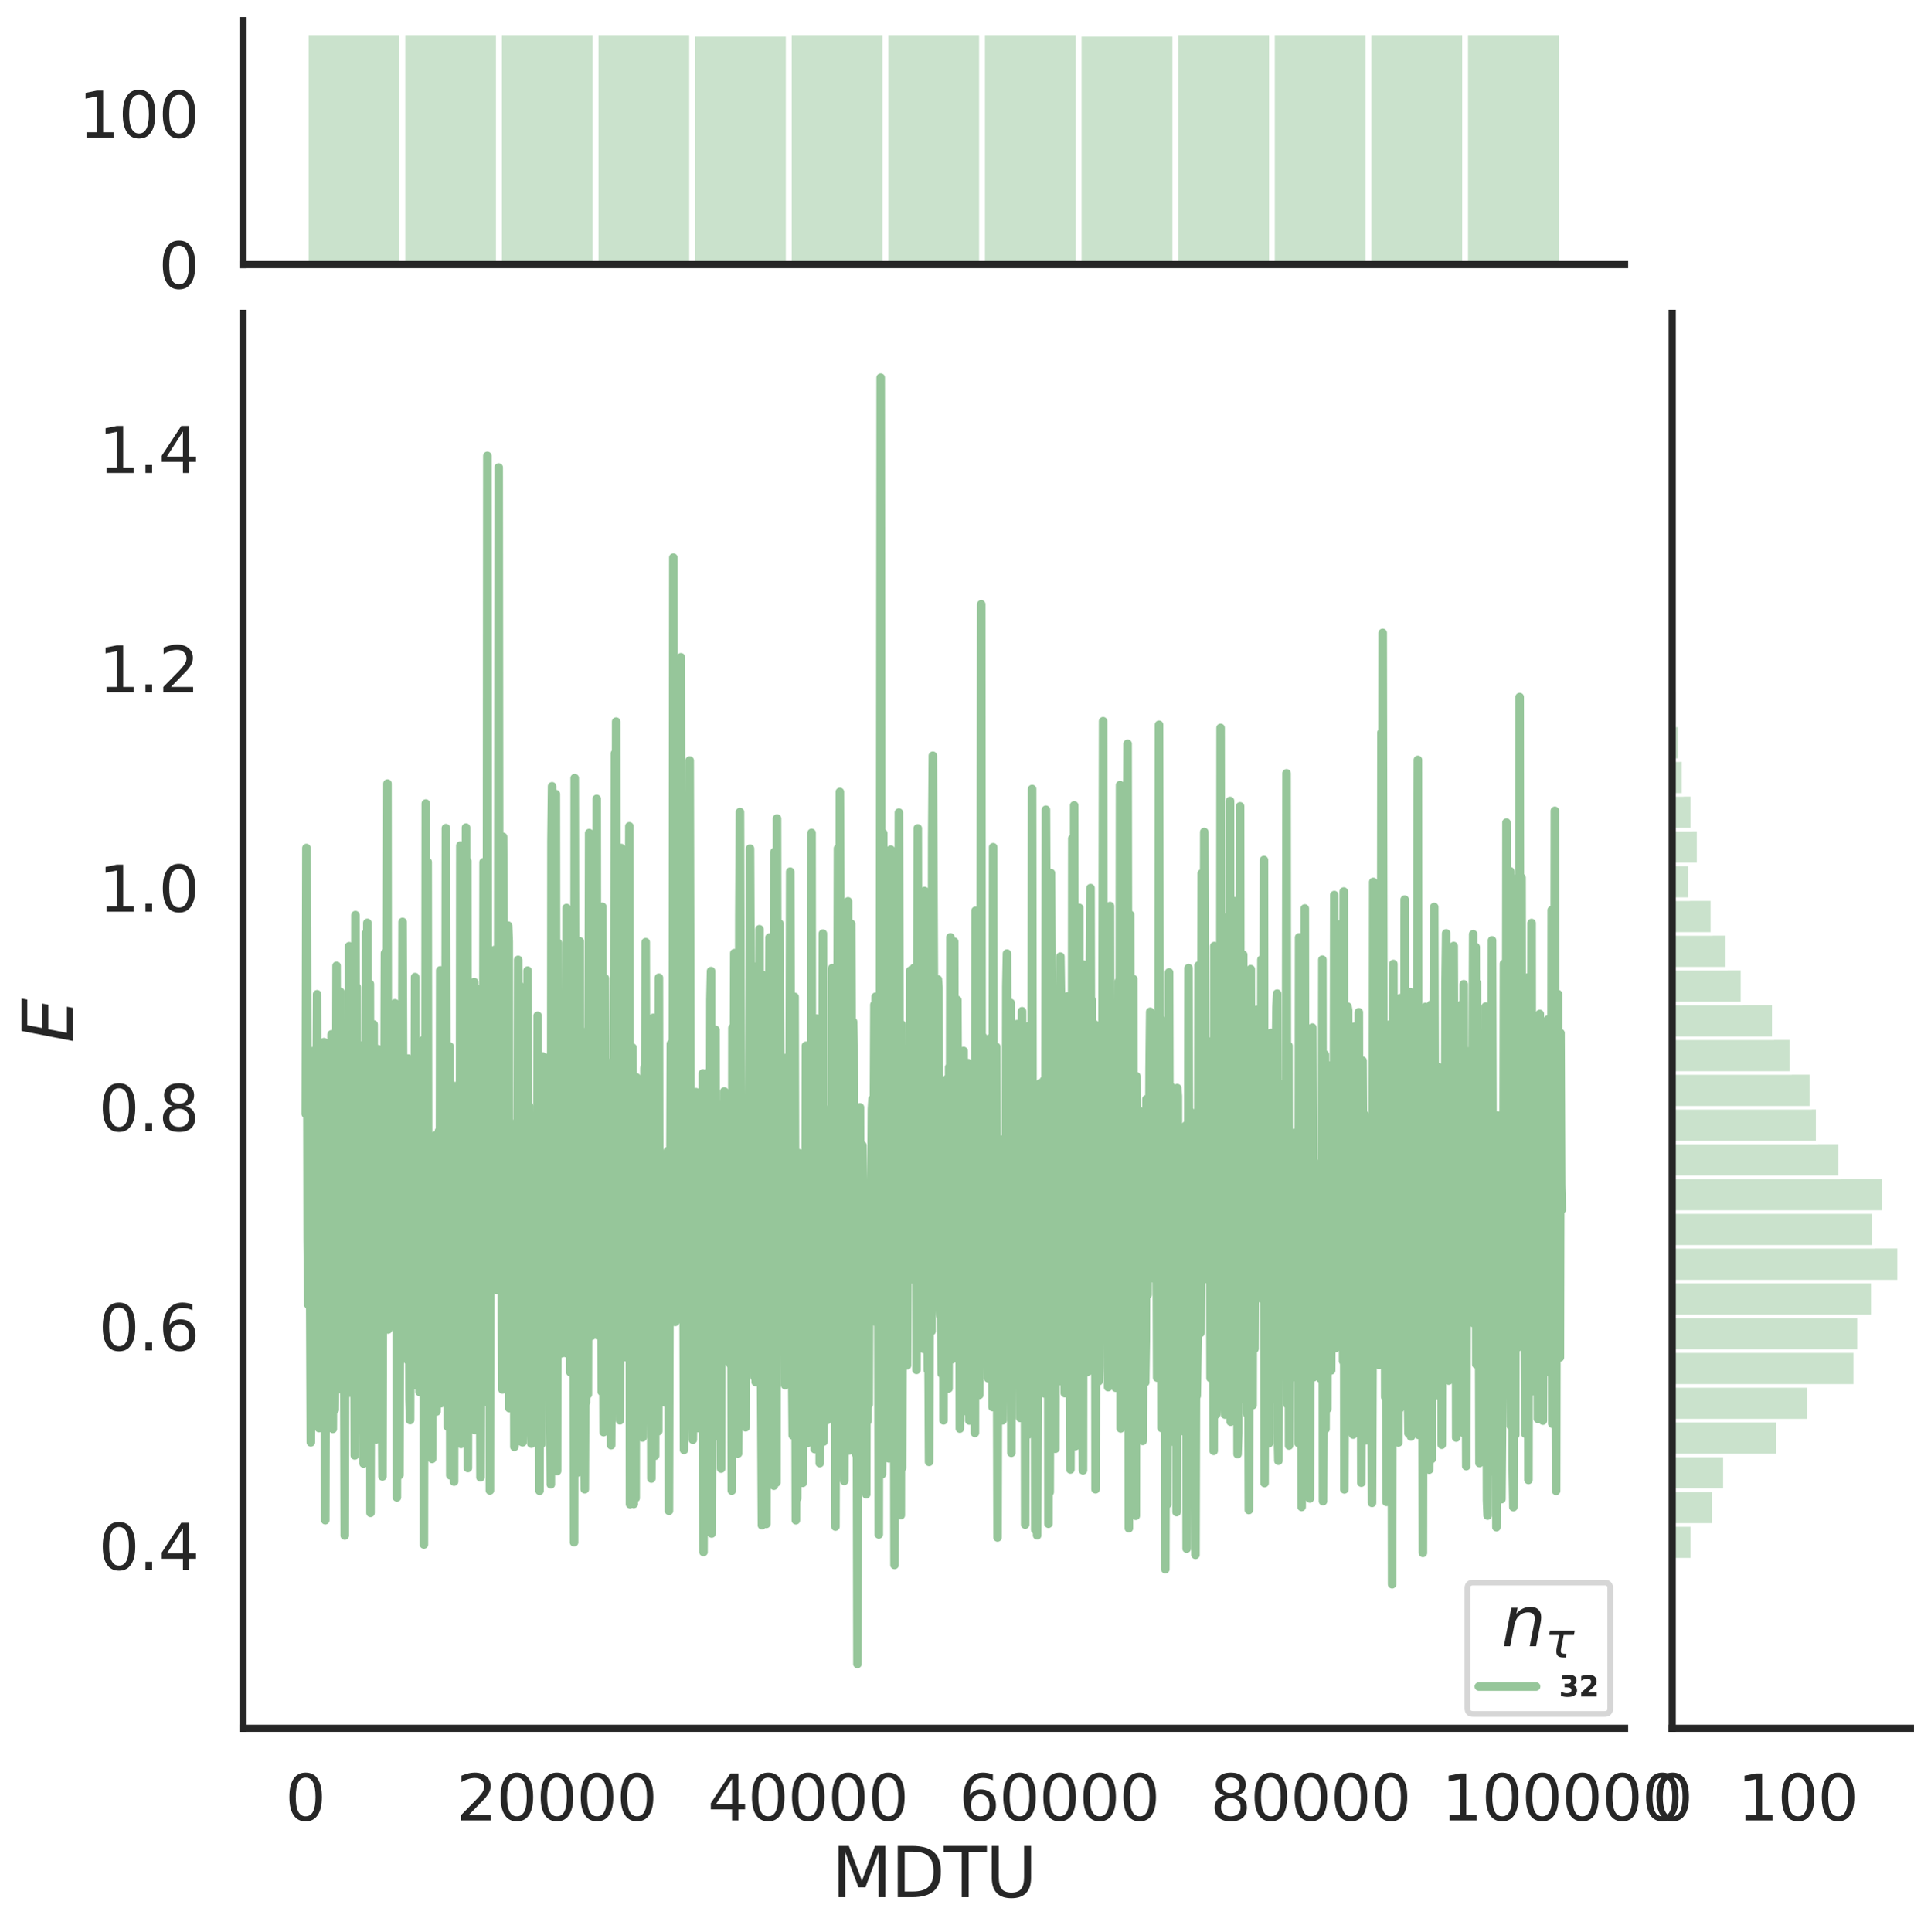 <?xml version="1.0" encoding="utf-8" standalone="no"?>
<!DOCTYPE svg PUBLIC "-//W3C//DTD SVG 1.1//EN"
  "http://www.w3.org/Graphics/SVG/1.1/DTD/svg11.dtd">
<svg height="675.079pt" version="1.1" viewBox="0 0 674.774 675.079" width="674.774pt" xmlns="http://www.w3.org/2000/svg" xmlns:xlink="http://www.w3.org/1999/xlink">
 <defs>
  <style type="text/css">*{stroke-linecap:butt;stroke-linejoin:round;}</style>
 </defs>
 <g id="figure_1">
  <g id="patch_1">
   <path d="M 0 675.079 
L 674.774 675.079 
L 674.774 0 
L 0 0 
z
" style="fill:#ffffff;"/>
  </g>
  <g id="axes_1">
   <g id="patch_2">
    <path d="M 84.914 603.86 
L 567.69 603.86 
L 567.69 109.485 
L 84.914 109.485 
z
" style="fill:none;"/>
   </g>
   <g id="matplotlib.axis_1">
    <g id="xtick_1">
     <g id="text_1">
      <!-- 0 -->
      <g style="fill:#262626;" transform="translate(99.64 636.077)scale(0.22 -0.22)">
       <defs>
        <path d="M 2034 4250 
Q 1547 4250 1301 3770 
Q 1056 3291 1056 2328 
Q 1056 1369 1301 889 
Q 1547 409 2034 409 
Q 2525 409 2770 889 
Q 3016 1369 3016 2328 
Q 3016 3291 2770 3770 
Q 2525 4250 2034 4250 
z
M 2034 4750 
Q 2819 4750 3233 4129 
Q 3647 3509 3647 2328 
Q 3647 1150 3233 529 
Q 2819 -91 2034 -91 
Q 1250 -91 836 529 
Q 422 1150 422 2328 
Q 422 3509 836 4129 
Q 1250 4750 2034 4750 
z
" id="DejaVuSans-30" transform="scale(0.016)"/>
       </defs>
       <use xlink:href="#DejaVuSans-30"/>
      </g>
     </g>
    </g>
    <g id="xtick_2">
     <g id="text_2">
      <!-- 20000 -->
      <g style="fill:#262626;" transform="translate(159.467 636.077)scale(0.22 -0.22)">
       <defs>
        <path d="M 1228 531 
L 3431 531 
L 3431 0 
L 469 0 
L 469 531 
Q 828 903 1448 1529 
Q 2069 2156 2228 2338 
Q 2531 2678 2651 2914 
Q 2772 3150 2772 3378 
Q 2772 3750 2511 3984 
Q 2250 4219 1831 4219 
Q 1534 4219 1204 4116 
Q 875 4013 500 3803 
L 500 4441 
Q 881 4594 1212 4672 
Q 1544 4750 1819 4750 
Q 2544 4750 2975 4387 
Q 3406 4025 3406 3419 
Q 3406 3131 3298 2873 
Q 3191 2616 2906 2266 
Q 2828 2175 2409 1742 
Q 1991 1309 1228 531 
z
" id="DejaVuSans-32" transform="scale(0.016)"/>
       </defs>
       <use xlink:href="#DejaVuSans-32"/>
       <use x="63.623" xlink:href="#DejaVuSans-30"/>
       <use x="127.246" xlink:href="#DejaVuSans-30"/>
       <use x="190.869" xlink:href="#DejaVuSans-30"/>
       <use x="254.492" xlink:href="#DejaVuSans-30"/>
      </g>
     </g>
    </g>
    <g id="xtick_3">
     <g id="text_3">
      <!-- 40000 -->
      <g style="fill:#262626;" transform="translate(247.288 636.077)scale(0.22 -0.22)">
       <defs>
        <path d="M 2419 4116 
L 825 1625 
L 2419 1625 
L 2419 4116 
z
M 2253 4666 
L 3047 4666 
L 3047 1625 
L 3713 1625 
L 3713 1100 
L 3047 1100 
L 3047 0 
L 2419 0 
L 2419 1100 
L 313 1100 
L 313 1709 
L 2253 4666 
z
" id="DejaVuSans-34" transform="scale(0.016)"/>
       </defs>
       <use xlink:href="#DejaVuSans-34"/>
       <use x="63.623" xlink:href="#DejaVuSans-30"/>
       <use x="127.246" xlink:href="#DejaVuSans-30"/>
       <use x="190.869" xlink:href="#DejaVuSans-30"/>
       <use x="254.492" xlink:href="#DejaVuSans-30"/>
      </g>
     </g>
    </g>
    <g id="xtick_4">
     <g id="text_4">
      <!-- 60000 -->
      <g style="fill:#262626;" transform="translate(335.109 636.077)scale(0.22 -0.22)">
       <defs>
        <path d="M 2113 2584 
Q 1688 2584 1439 2293 
Q 1191 2003 1191 1497 
Q 1191 994 1439 701 
Q 1688 409 2113 409 
Q 2538 409 2786 701 
Q 3034 994 3034 1497 
Q 3034 2003 2786 2293 
Q 2538 2584 2113 2584 
z
M 3366 4563 
L 3366 3988 
Q 3128 4100 2886 4159 
Q 2644 4219 2406 4219 
Q 1781 4219 1451 3797 
Q 1122 3375 1075 2522 
Q 1259 2794 1537 2939 
Q 1816 3084 2150 3084 
Q 2853 3084 3261 2657 
Q 3669 2231 3669 1497 
Q 3669 778 3244 343 
Q 2819 -91 2113 -91 
Q 1303 -91 875 529 
Q 447 1150 447 2328 
Q 447 3434 972 4092 
Q 1497 4750 2381 4750 
Q 2619 4750 2861 4703 
Q 3103 4656 3366 4563 
z
" id="DejaVuSans-36" transform="scale(0.016)"/>
       </defs>
       <use xlink:href="#DejaVuSans-36"/>
       <use x="63.623" xlink:href="#DejaVuSans-30"/>
       <use x="127.246" xlink:href="#DejaVuSans-30"/>
       <use x="190.869" xlink:href="#DejaVuSans-30"/>
       <use x="254.492" xlink:href="#DejaVuSans-30"/>
      </g>
     </g>
    </g>
    <g id="xtick_5">
     <g id="text_5">
      <!-- 80000 -->
      <g style="fill:#262626;" transform="translate(422.93 636.077)scale(0.22 -0.22)">
       <defs>
        <path d="M 2034 2216 
Q 1584 2216 1326 1975 
Q 1069 1734 1069 1313 
Q 1069 891 1326 650 
Q 1584 409 2034 409 
Q 2484 409 2743 651 
Q 3003 894 3003 1313 
Q 3003 1734 2745 1975 
Q 2488 2216 2034 2216 
z
M 1403 2484 
Q 997 2584 770 2862 
Q 544 3141 544 3541 
Q 544 4100 942 4425 
Q 1341 4750 2034 4750 
Q 2731 4750 3128 4425 
Q 3525 4100 3525 3541 
Q 3525 3141 3298 2862 
Q 3072 2584 2669 2484 
Q 3125 2378 3379 2068 
Q 3634 1759 3634 1313 
Q 3634 634 3220 271 
Q 2806 -91 2034 -91 
Q 1263 -91 848 271 
Q 434 634 434 1313 
Q 434 1759 690 2068 
Q 947 2378 1403 2484 
z
M 1172 3481 
Q 1172 3119 1398 2916 
Q 1625 2713 2034 2713 
Q 2441 2713 2670 2916 
Q 2900 3119 2900 3481 
Q 2900 3844 2670 4047 
Q 2441 4250 2034 4250 
Q 1625 4250 1398 4047 
Q 1172 3844 1172 3481 
z
" id="DejaVuSans-38" transform="scale(0.016)"/>
       </defs>
       <use xlink:href="#DejaVuSans-38"/>
       <use x="63.623" xlink:href="#DejaVuSans-30"/>
       <use x="127.246" xlink:href="#DejaVuSans-30"/>
       <use x="190.869" xlink:href="#DejaVuSans-30"/>
       <use x="254.492" xlink:href="#DejaVuSans-30"/>
      </g>
     </g>
    </g>
    <g id="xtick_6">
     <g id="text_6">
      <!-- 100000 -->
      <g style="fill:#262626;" transform="translate(503.753 636.077)scale(0.22 -0.22)">
       <defs>
        <path d="M 794 531 
L 1825 531 
L 1825 4091 
L 703 3866 
L 703 4441 
L 1819 4666 
L 2450 4666 
L 2450 531 
L 3481 531 
L 3481 0 
L 794 0 
L 794 531 
z
" id="DejaVuSans-31" transform="scale(0.016)"/>
       </defs>
       <use xlink:href="#DejaVuSans-31"/>
       <use x="63.623" xlink:href="#DejaVuSans-30"/>
       <use x="127.246" xlink:href="#DejaVuSans-30"/>
       <use x="190.869" xlink:href="#DejaVuSans-30"/>
       <use x="254.492" xlink:href="#DejaVuSans-30"/>
       <use x="318.115" xlink:href="#DejaVuSans-30"/>
      </g>
     </g>
    </g>
    <g id="text_7">
     <!-- MDTU -->
     <g style="fill:#262626;" transform="translate(290.596 662.888)scale(0.24 -0.24)">
      <defs>
       <path d="M 628 4666 
L 1569 4666 
L 2759 1491 
L 3956 4666 
L 4897 4666 
L 4897 0 
L 4281 0 
L 4281 4097 
L 3078 897 
L 2444 897 
L 1241 4097 
L 1241 0 
L 628 0 
L 628 4666 
z
" id="DejaVuSans-4d" transform="scale(0.016)"/>
       <path d="M 1259 4147 
L 1259 519 
L 2022 519 
Q 2988 519 3436 956 
Q 3884 1394 3884 2338 
Q 3884 3275 3436 3711 
Q 2988 4147 2022 4147 
L 1259 4147 
z
M 628 4666 
L 1925 4666 
Q 3281 4666 3915 4102 
Q 4550 3538 4550 2338 
Q 4550 1131 3912 565 
Q 3275 0 1925 0 
L 628 0 
L 628 4666 
z
" id="DejaVuSans-44" transform="scale(0.016)"/>
       <path d="M -19 4666 
L 3928 4666 
L 3928 4134 
L 2272 4134 
L 2272 0 
L 1638 0 
L 1638 4134 
L -19 4134 
L -19 4666 
z
" id="DejaVuSans-54" transform="scale(0.016)"/>
       <path d="M 556 4666 
L 1191 4666 
L 1191 1831 
Q 1191 1081 1462 751 
Q 1734 422 2344 422 
Q 2950 422 3222 751 
Q 3494 1081 3494 1831 
L 3494 4666 
L 4128 4666 
L 4128 1753 
Q 4128 841 3676 375 
Q 3225 -91 2344 -91 
Q 1459 -91 1007 375 
Q 556 841 556 1753 
L 556 4666 
z
" id="DejaVuSans-55" transform="scale(0.016)"/>
      </defs>
      <use xlink:href="#DejaVuSans-4d"/>
      <use x="86.279" xlink:href="#DejaVuSans-44"/>
      <use x="163.281" xlink:href="#DejaVuSans-54"/>
      <use x="224.365" xlink:href="#DejaVuSans-55"/>
     </g>
    </g>
   </g>
   <g id="matplotlib.axis_2">
    <g id="ytick_1">
     <g id="text_8">
      <!-- 0.4 -->
      <g style="fill:#262626;" transform="translate(34.428 548.489)scale(0.22 -0.22)">
       <defs>
        <path d="M 684 794 
L 1344 794 
L 1344 0 
L 684 0 
L 684 794 
z
" id="DejaVuSans-2e" transform="scale(0.016)"/>
       </defs>
       <use xlink:href="#DejaVuSans-30"/>
       <use x="63.623" xlink:href="#DejaVuSans-2e"/>
       <use x="95.41" xlink:href="#DejaVuSans-34"/>
      </g>
     </g>
    </g>
    <g id="ytick_2">
     <g id="text_9">
      <!-- 0.6 -->
      <g style="fill:#262626;" transform="translate(34.428 471.841)scale(0.22 -0.22)">
       <use xlink:href="#DejaVuSans-30"/>
       <use x="63.623" xlink:href="#DejaVuSans-2e"/>
       <use x="95.41" xlink:href="#DejaVuSans-36"/>
      </g>
     </g>
    </g>
    <g id="ytick_3">
     <g id="text_10">
      <!-- 0.8 -->
      <g style="fill:#262626;" transform="translate(34.428 395.193)scale(0.22 -0.22)">
       <use xlink:href="#DejaVuSans-30"/>
       <use x="63.623" xlink:href="#DejaVuSans-2e"/>
       <use x="95.41" xlink:href="#DejaVuSans-38"/>
      </g>
     </g>
    </g>
    <g id="ytick_4">
     <g id="text_11">
      <!-- 1.0 -->
      <g style="fill:#262626;" transform="translate(34.428 318.545)scale(0.22 -0.22)">
       <use xlink:href="#DejaVuSans-31"/>
       <use x="63.623" xlink:href="#DejaVuSans-2e"/>
       <use x="95.41" xlink:href="#DejaVuSans-30"/>
      </g>
     </g>
    </g>
    <g id="ytick_5">
     <g id="text_12">
      <!-- 1.2 -->
      <g style="fill:#262626;" transform="translate(34.428 241.898)scale(0.22 -0.22)">
       <use xlink:href="#DejaVuSans-31"/>
       <use x="63.623" xlink:href="#DejaVuSans-2e"/>
       <use x="95.41" xlink:href="#DejaVuSans-32"/>
      </g>
     </g>
    </g>
    <g id="ytick_6">
     <g id="text_13">
      <!-- 1.4 -->
      <g style="fill:#262626;" transform="translate(34.428 165.25)scale(0.22 -0.22)">
       <use xlink:href="#DejaVuSans-31"/>
       <use x="63.623" xlink:href="#DejaVuSans-2e"/>
       <use x="95.41" xlink:href="#DejaVuSans-34"/>
      </g>
     </g>
    </g>
    <g id="text_14">
     <!-- $E$ -->
     <g style="fill:#262626;" transform="translate(25.436 364.352)rotate(-90)scale(0.24 -0.24)">
      <defs>
       <path d="M 1081 4666 
L 4031 4666 
L 3928 4134 
L 1606 4134 
L 1338 2753 
L 3566 2753 
L 3463 2222 
L 1234 2222 
L 909 531 
L 3284 531 
L 3181 0 
L 172 0 
L 1081 4666 
z
" id="DejaVuSans-Oblique-45" transform="scale(0.016)"/>
      </defs>
      <use transform="translate(0 0.094)" xlink:href="#DejaVuSans-Oblique-45"/>
     </g>
    </g>
   </g>
   <g id="line2d_1">
    <path clip-path="url(#p053cb4673e)" d="M 106.859 389.236 
L 107.078 296.294 
L 107.298 324.623 
L 107.517 433.049 
L 107.737 455.86 
L 107.956 390.526 
L 108.396 451.218 
L 108.615 503.963 
L 109.054 451.741 
L 109.274 367.27 
L 109.493 439.108 
L 109.713 455.248 
L 109.932 433.589 
L 110.152 495.189 
L 110.372 417.464 
L 110.591 393.721 
L 110.811 347.399 
L 111.03 449.372 
L 111.25 447.229 
L 111.469 498.978 
L 111.689 429.103 
L 111.908 446.523 
L 112.348 433.207 
L 112.567 489.63 
L 112.787 392.382 
L 113.006 441.52 
L 113.226 364.118 
L 113.445 482.324 
L 113.665 531.157 
L 114.104 372.974 
L 114.324 378.965 
L 114.543 459.268 
L 114.763 422.155 
L 114.982 463.068 
L 115.202 394.964 
L 115.421 429.859 
L 115.641 441.805 
L 115.86 361.392 
L 116.299 499.26 
L 116.739 408.971 
L 116.958 492.603 
L 117.178 469.51 
L 117.397 420.71 
L 117.617 337.433 
L 117.836 423.191 
L 118.056 421.28 
L 118.275 485.372 
L 118.495 461.623 
L 118.934 346.557 
L 119.154 429.128 
L 119.593 471.57 
L 119.812 453.236 
L 120.032 388.489 
L 120.471 536.525 
L 120.691 419.811 
L 120.91 401.629 
L 121.13 393.475 
L 121.349 458.018 
L 121.569 452.801 
L 121.788 478.535 
L 122.008 330.609 
L 122.227 486.614 
L 122.447 456.693 
L 122.886 336 
L 123.106 454.307 
L 123.325 391.75 
L 123.764 442.985 
L 123.984 508.533 
L 124.203 319.736 
L 124.423 493.035 
L 124.643 344.857 
L 124.862 415.445 
L 125.082 406.963 
L 125.301 408.413 
L 125.521 365.143 
L 125.74 437.197 
L 125.96 408.419 
L 126.179 499.97 
L 126.399 462.142 
L 126.618 400.083 
L 127.058 511.347 
L 127.497 373.386 
L 127.716 471.206 
L 127.936 326.044 
L 128.155 374.76 
L 128.375 322.449 
L 128.594 413.68 
L 128.814 439.772 
L 129.034 412.326 
L 129.253 343.805 
L 129.473 528.587 
L 129.692 430.475 
L 129.912 412.239 
L 130.131 410.501 
L 130.351 410.224 
L 130.57 357.936 
L 130.79 494.739 
L 131.01 407.118 
L 131.229 373.432 
L 131.449 502.945 
L 131.668 421.042 
L 131.888 444.896 
L 132.107 366.574 
L 132.327 432.288 
L 132.546 435.232 
L 132.766 403.289 
L 132.986 414.073 
L 133.205 371.048 
L 133.425 474.759 
L 133.644 515.882 
L 133.864 417.752 
L 134.083 442.427 
L 134.303 401.049 
L 134.522 333.05 
L 134.742 404.58 
L 134.962 352.217 
L 135.181 376.834 
L 135.401 273.782 
L 135.62 464.526 
L 136.059 437.28 
L 136.279 386.987 
L 136.498 419.48 
L 136.718 380.233 
L 136.937 440.927 
L 137.157 433.438 
L 137.377 354.171 
L 137.596 463.03 
L 137.816 462.827 
L 138.035 350.557 
L 138.255 394.995 
L 138.474 367.18 
L 138.694 523.198 
L 138.913 389.968 
L 139.133 443.01 
L 139.353 457.683 
L 139.572 515.422 
L 139.792 436.606 
L 140.011 455.859 
L 140.231 364.234 
L 140.45 427.314 
L 140.67 322.123 
L 141.109 448.959 
L 141.548 373.879 
L 141.768 465.694 
L 142.207 380.97 
L 142.426 475.213 
L 142.646 369.859 
L 142.865 411.188 
L 143.085 488.943 
L 143.305 496.194 
L 143.524 408.258 
L 143.744 407.49 
L 143.963 374.289 
L 144.402 461.527 
L 144.622 428.581 
L 144.841 435.241 
L 145.061 341.381 
L 145.281 460.107 
L 145.5 367.199 
L 145.72 484.081 
L 145.939 407.804 
L 146.159 416.451 
L 146.378 440.151 
L 146.598 486.323 
L 146.817 437.143 
L 147.037 461.003 
L 147.256 441.096 
L 147.476 475.349 
L 147.696 479.9 
L 147.915 363.356 
L 148.135 539.656 
L 148.354 380.366 
L 148.574 475.397 
L 148.793 280.757 
L 149.013 483.157 
L 149.232 423.983 
L 149.452 301.179 
L 149.672 455.215 
L 149.891 457.98 
L 150.111 485.529 
L 150.33 477.928 
L 150.55 449.735 
L 150.769 405.973 
L 150.989 509.744 
L 151.208 399.375 
L 151.867 455.075 
L 152.087 396.717 
L 152.306 397.856 
L 152.526 493.2 
L 152.745 465.147 
L 152.965 476.901 
L 153.404 395.181 
L 153.624 489.017 
L 153.843 339.052 
L 154.063 490.314 
L 154.282 449.981 
L 154.502 456.684 
L 154.721 481.248 
L 154.941 398.609 
L 155.16 469.395 
L 155.38 378.872 
L 155.6 439.126 
L 155.819 289.349 
L 156.039 403.636 
L 156.258 393.305 
L 156.478 498.462 
L 156.917 393.426 
L 157.136 365.64 
L 157.356 515.491 
L 157.575 396.049 
L 157.795 415.68 
L 158.234 499.086 
L 158.454 471.401 
L 158.673 517.674 
L 158.893 379.48 
L 159.112 445.938 
L 159.332 388.206 
L 159.771 444.85 
L 159.991 402.846 
L 160.21 420.024 
L 160.43 424.195 
L 160.649 481.914 
L 160.869 295.457 
L 161.088 504.529 
L 161.308 343.117 
L 161.527 469.792 
L 161.747 427.132 
L 161.967 470.67 
L 162.186 471.695 
L 162.406 372.127 
L 162.625 490.595 
L 162.845 289.167 
L 163.064 502.571 
L 163.284 300.842 
L 163.503 512.926 
L 163.723 397.075 
L 163.943 468.172 
L 164.162 386.628 
L 164.382 432.09 
L 164.601 441.563 
L 164.821 415.651 
L 165.04 435.429 
L 165.26 357.168 
L 165.479 414.264 
L 165.699 343.151 
L 165.919 499.623 
L 166.138 451.809 
L 166.358 467.052 
L 166.577 345.479 
L 166.797 398.464 
L 167.016 374.505 
L 167.236 367.531 
L 167.455 386.32 
L 167.675 424.689 
L 167.894 516.198 
L 168.334 375.427 
L 168.553 453.117 
L 168.773 434.26 
L 168.992 301.249 
L 169.431 485.641 
L 169.87 417.379 
L 170.09 419.761 
L 170.31 159.275 
L 170.529 490.082 
L 170.968 335.117 
L 171.188 520.765 
L 171.407 343.706 
L 171.846 448.636 
L 172.066 434.276 
L 172.286 400.04 
L 172.505 426.714 
L 172.725 331.951 
L 172.944 406.823 
L 173.164 402.317 
L 173.383 361.153 
L 173.603 450.684 
L 173.822 394.233 
L 174.042 394.564 
L 174.262 163.334 
L 174.481 349.713 
L 174.701 432.229 
L 174.92 376.54 
L 175.14 358.243 
L 175.359 462.684 
L 175.579 485.499 
L 175.798 292.39 
L 176.018 333.947 
L 176.238 468.163 
L 176.677 370.047 
L 176.896 448.05 
L 177.116 369.767 
L 177.335 411.923 
L 177.555 323.42 
L 177.774 328.984 
L 177.994 492.017 
L 178.213 392.118 
L 178.433 462.933 
L 178.653 463.157 
L 178.872 479.498 
L 179.092 476.95 
L 179.311 405.027 
L 179.531 411.243 
L 179.75 505.512 
L 179.97 423.414 
L 180.189 458.515 
L 180.409 457.518 
L 180.629 401.426 
L 180.848 458.434 
L 181.068 335.371 
L 181.287 426.737 
L 181.507 398.985 
L 181.726 344.555 
L 181.946 472.925 
L 182.165 503.734 
L 182.385 465.122 
L 182.605 503.947 
L 182.824 496.058 
L 183.044 426.932 
L 183.263 478.6 
L 183.483 352.932 
L 183.702 402.326 
L 183.922 390.958 
L 184.141 441.973 
L 184.361 339.138 
L 184.581 422.907 
L 184.8 386.365 
L 185.02 494.924 
L 185.239 402.058 
L 185.459 393.96 
L 185.678 504.436 
L 185.898 430.327 
L 186.117 447.899 
L 186.337 420.859 
L 186.557 474.222 
L 186.776 499.173 
L 186.996 485.647 
L 187.215 411.385 
L 187.435 405.099 
L 187.654 466.052 
L 187.874 354.911 
L 188.093 448.093 
L 188.313 461.479 
L 188.532 520.864 
L 188.752 376.921 
L 189.191 504.53 
L 189.411 451.306 
L 189.63 369.139 
L 190.069 460.595 
L 190.289 371.631 
L 190.508 429.541 
L 190.728 369.689 
L 190.948 473.644 
L 191.167 406.44 
L 191.387 477.715 
L 191.826 369.365 
L 192.045 404.167 
L 192.265 493.163 
L 192.484 518.642 
L 192.704 294.033 
L 192.924 274.728 
L 193.143 505.351 
L 193.363 441.439 
L 193.582 440.441 
L 193.802 449.553 
L 194.021 303.821 
L 194.241 277.455 
L 194.46 496.483 
L 194.68 513.974 
L 194.9 329.4 
L 195.119 446.618 
L 195.339 359.185 
L 195.558 449.674 
L 195.778 382.472 
L 195.997 394.78 
L 196.217 472.872 
L 196.436 439.441 
L 196.656 451.364 
L 196.876 376.697 
L 197.095 380.748 
L 197.315 453.272 
L 197.534 389.293 
L 197.754 472.758 
L 197.973 317.264 
L 198.193 440.982 
L 198.412 376.865 
L 198.632 434.949 
L 198.851 366.192 
L 199.291 479.431 
L 199.51 468.711 
L 199.73 470.019 
L 199.949 447.587 
L 200.169 338.353 
L 200.388 400.349 
L 200.608 538.891 
L 200.827 271.872 
L 201.047 397.962 
L 201.267 381.242 
L 201.486 387.549 
L 201.706 494.753 
L 201.925 514.492 
L 202.145 509.768 
L 202.584 328.882 
L 202.803 458.59 
L 203.023 483.741 
L 203.243 397.305 
L 203.462 423.094 
L 203.682 419.634 
L 203.901 360.595 
L 204.121 485.224 
L 204.34 520.356 
L 204.56 474.875 
L 204.779 490.051 
L 204.999 461.573 
L 205.219 402.23 
L 205.438 487.2 
L 205.877 291.087 
L 206.097 422.67 
L 206.316 435.803 
L 206.536 353.139 
L 206.755 466.751 
L 206.975 382.058 
L 207.195 371.691 
L 207.414 346.393 
L 207.634 362.693 
L 207.853 415.363 
L 208.073 392.815 
L 208.292 432.523 
L 208.512 279.138 
L 208.731 466.514 
L 208.951 376.659 
L 209.17 462.605 
L 209.39 367.776 
L 209.61 448.502 
L 209.829 465.009 
L 210.049 398.673 
L 210.268 486.268 
L 210.488 316.837 
L 210.707 443.385 
L 210.927 500.386 
L 211.366 341.794 
L 212.025 493.847 
L 212.244 371.145 
L 212.464 405.865 
L 212.683 469.323 
L 212.903 437.833 
L 213.122 444.312 
L 213.342 460.772 
L 213.562 504.951 
L 213.781 469.742 
L 214.001 455.772 
L 214.22 483.96 
L 214.44 395.636 
L 214.659 396.456 
L 214.879 263.266 
L 215.098 382.459 
L 215.318 252.133 
L 215.538 482.599 
L 216.196 306.913 
L 216.635 496.279 
L 216.855 354.851 
L 217.074 296.3 
L 217.294 437.503 
L 217.514 379.027 
L 217.733 374.936 
L 217.953 435.75 
L 218.172 424.176 
L 218.392 381.793 
L 218.611 474.195 
L 218.831 457.107 
L 219.05 393.562 
L 219.27 463.255 
L 219.489 352.317 
L 219.709 379.955 
L 219.929 288.717 
L 220.148 525.55 
L 220.368 424.381 
L 220.587 440.311 
L 220.807 379.995 
L 221.026 366.013 
L 221.246 415.647 
L 221.465 525.48 
L 221.685 421.881 
L 221.905 455.26 
L 222.124 523.444 
L 222.344 376.396 
L 222.783 487.762 
L 223.002 420.114 
L 223.222 483.519 
L 223.441 469.563 
L 223.661 475.828 
L 223.881 476.54 
L 224.1 457.341 
L 224.32 468.688 
L 224.539 502.264 
L 224.759 476.486 
L 224.978 400.977 
L 225.198 373.145 
L 225.417 449.687 
L 225.637 329.192 
L 225.857 437.188 
L 226.076 390.765 
L 226.296 449.014 
L 226.515 435.329 
L 226.735 433.166 
L 226.954 381.11 
L 227.174 413.307 
L 227.393 387.897 
L 227.613 516.613 
L 228.272 355.638 
L 228.491 414.052 
L 228.711 411.466 
L 228.93 508.638 
L 229.15 402.743 
L 229.369 480.077 
L 229.589 469.776 
L 230.028 500.066 
L 230.248 341.609 
L 230.467 473.673 
L 231.126 419.958 
L 231.345 414.755 
L 231.565 423.485 
L 231.784 424.38 
L 232.004 468.216 
L 232.224 456.272 
L 232.443 490.037 
L 232.663 453.994 
L 232.882 456.235 
L 233.102 485.669 
L 233.321 402.178 
L 233.541 440.082 
L 233.76 527.868 
L 233.98 436.783 
L 234.2 427.386 
L 234.419 364.709 
L 234.639 457.262 
L 234.858 426.403 
L 235.078 435.958 
L 235.297 194.836 
L 235.517 361.91 
L 235.736 401.347 
L 235.956 461.887 
L 236.176 320.713 
L 236.615 445.319 
L 236.834 361.603 
L 237.054 356.371 
L 237.273 437.445 
L 237.493 285.574 
L 237.712 364.113 
L 237.932 229.656 
L 238.151 408.189 
L 238.371 341.882 
L 238.591 342.955 
L 239.03 506.578 
L 239.469 391.711 
L 239.688 342.302 
L 239.908 487.462 
L 240.127 430.288 
L 240.347 458.536 
L 240.567 410.678 
L 240.786 436.324 
L 241.006 265.715 
L 241.445 456.742 
L 241.664 466.112 
L 242.103 503.027 
L 242.323 481.662 
L 242.543 474.817 
L 242.762 432.804 
L 242.982 434.233 
L 243.201 381.603 
L 243.64 490.786 
L 243.86 408.419 
L 244.079 499.004 
L 244.519 434.155 
L 244.738 440.33 
L 244.958 418.254 
L 245.177 427.701 
L 245.397 442.332 
L 245.616 375.053 
L 245.836 542.267 
L 246.055 493.473 
L 246.275 390.386 
L 246.495 397.269 
L 246.714 396.766 
L 247.153 523.524 
L 247.373 485.779 
L 247.812 374.434 
L 248.031 444.991 
L 248.251 349.235 
L 248.47 339.295 
L 248.69 535.815 
L 249.349 374.515 
L 249.788 459.14 
L 250.007 359.802 
L 250.227 495.718 
L 250.446 495.779 
L 251.105 393.316 
L 251.325 502.098 
L 251.544 393.022 
L 251.764 438.719 
L 251.983 513.127 
L 252.203 385.941 
L 252.422 429.045 
L 252.862 459.513 
L 253.081 381.347 
L 253.301 454.017 
L 253.52 404.257 
L 253.74 407.816 
L 253.959 419.742 
L 254.179 405.041 
L 254.398 415.313 
L 254.618 475.753 
L 254.838 462.313 
L 255.057 402.339 
L 255.277 476.759 
L 255.496 403.194 
L 255.716 520.818 
L 255.935 359.138 
L 256.155 474.363 
L 256.594 333.039 
L 256.814 468.397 
L 257.033 452.025 
L 257.472 438.128 
L 257.911 507.865 
L 258.131 486.432 
L 258.35 319.578 
L 258.57 283.739 
L 259.009 428.075 
L 259.229 424.719 
L 259.448 467.159 
L 259.668 388.706 
L 259.887 463.528 
L 260.107 458.97 
L 260.326 497.897 
L 260.546 498.7 
L 260.765 436.222 
L 261.205 424.814 
L 261.424 406.155 
L 261.644 419.032 
L 261.863 385.865 
L 262.083 296.519 
L 262.302 346.51 
L 262.522 466.155 
L 262.741 449.789 
L 262.961 363.851 
L 263.181 401.486 
L 263.4 398.937 
L 263.62 481.12 
L 263.839 337.77 
L 264.059 482.882 
L 264.278 440.122 
L 264.498 421.746 
L 264.717 437.262 
L 264.937 362.165 
L 265.157 449.256 
L 265.376 324.679 
L 265.596 419.324 
L 266.254 532.919 
L 266.474 340.657 
L 266.693 435.996 
L 266.913 417.859 
L 267.133 441.255 
L 267.352 477.672 
L 267.572 411.178 
L 267.791 532.454 
L 268.011 427.142 
L 268.23 411.428 
L 268.45 370.756 
L 268.669 381.704 
L 268.889 327.591 
L 269.108 432.225 
L 269.328 433.844 
L 269.767 390.105 
L 269.987 427.319 
L 270.206 430.709 
L 270.426 519.106 
L 270.645 297.66 
L 270.865 509.25 
L 271.084 377.243 
L 271.304 517.998 
L 271.524 285.998 
L 271.743 423.317 
L 271.963 401.543 
L 272.182 458.138 
L 272.402 322.723 
L 273.06 461.17 
L 273.28 378.199 
L 273.5 424.303 
L 273.719 438.44 
L 273.939 471.447 
L 274.158 407.704 
L 274.378 483.981 
L 274.597 369.669 
L 274.817 403.832 
L 275.036 410.542 
L 275.476 483.35 
L 275.695 408.395 
L 275.915 385.13 
L 276.134 304.573 
L 276.354 376.532 
L 276.573 411.287 
L 276.793 476.642 
L 277.012 501.537 
L 277.232 435.514 
L 277.452 459.399 
L 277.671 348.311 
L 278.11 531.178 
L 278.33 446.731 
L 278.549 523.578 
L 278.769 431.195 
L 278.988 478.036 
L 279.208 402.925 
L 279.427 487.023 
L 279.647 473.829 
L 279.867 412.306 
L 280.086 479.415 
L 280.306 420.571 
L 280.525 518.115 
L 280.745 478.085 
L 280.964 405.868 
L 281.184 421.636 
L 281.403 477.825 
L 281.623 365.389 
L 281.843 481.351 
L 282.062 420.585 
L 282.282 504.139 
L 282.501 442.139 
L 282.721 456.724 
L 282.94 393.52 
L 283.16 387.792 
L 283.379 476.076 
L 283.599 291.04 
L 283.819 492.649 
L 284.038 396.883 
L 284.258 428.092 
L 284.477 361.784 
L 284.697 506.316 
L 284.916 416.695 
L 285.136 476.401 
L 285.355 355.892 
L 285.575 438.36 
L 285.795 460.667 
L 286.014 399.13 
L 286.234 377.306 
L 286.453 511.223 
L 286.673 418.087 
L 286.892 395.481 
L 287.112 489.246 
L 287.331 436.959 
L 287.551 326.201 
L 287.771 503.716 
L 287.99 428.53 
L 288.21 475.043 
L 288.429 414.388 
L 288.649 461.457 
L 288.868 409.448 
L 289.088 496.17 
L 289.307 488.553 
L 289.527 467.705 
L 289.746 387.722 
L 289.966 485.6 
L 290.186 464.546 
L 290.405 432.308 
L 290.625 463.518 
L 290.844 338.264 
L 291.064 488.697 
L 291.283 377.225 
L 291.503 385.181 
L 291.722 411.128 
L 291.942 533.387 
L 292.162 468.243 
L 292.381 352.166 
L 292.601 388.022 
L 292.82 296.439 
L 293.04 437.945 
L 293.259 487.388 
L 293.479 276.697 
L 293.698 331.765 
L 293.918 320.846 
L 294.138 476.572 
L 294.357 369.649 
L 294.577 439.273 
L 295.016 517.395 
L 295.235 459.151 
L 295.455 437.526 
L 295.674 478.036 
L 295.894 452.622 
L 296.114 486.394 
L 296.333 314.946 
L 296.553 483.565 
L 296.772 506.814 
L 296.992 438.606 
L 297.211 503.171 
L 297.431 322.768 
L 297.87 417.227 
L 298.09 356.964 
L 298.309 365.209 
L 298.748 474.241 
L 298.968 473.446 
L 299.187 508.224 
L 299.407 477.433 
L 299.626 581.388 
L 299.846 408.311 
L 300.065 484.967 
L 300.505 386.91 
L 300.724 477.075 
L 300.944 489.874 
L 301.163 482.734 
L 301.383 400.185 
L 301.602 419.059 
L 301.822 413.36 
L 302.041 464.482 
L 302.261 464.794 
L 302.481 474.201 
L 302.7 522.099 
L 302.92 420.363 
L 303.139 496.574 
L 303.359 433.932 
L 303.578 490.736 
L 303.798 427.42 
L 304.017 424.417 
L 304.237 439.806 
L 304.457 422.909 
L 304.676 387.484 
L 304.896 384.033 
L 305.115 418.886 
L 305.335 400.483 
L 305.554 351.046 
L 305.774 367.7 
L 305.993 348.249 
L 306.213 462.012 
L 306.433 364.69 
L 306.652 443.155 
L 306.872 448.153 
L 307.091 536.141 
L 307.311 389.957 
L 307.53 346.31 
L 307.75 131.956 
L 308.189 515.098 
L 308.409 497.858 
L 308.628 291.134 
L 308.848 464.42 
L 309.067 426.158 
L 309.287 431.438 
L 309.506 470.587 
L 309.945 316.526 
L 310.165 410.988 
L 310.384 351.175 
L 310.604 509.564 
L 310.824 448.696 
L 311.043 461.311 
L 311.263 296.864 
L 311.482 408.407 
L 311.702 426.662 
L 311.921 421.238 
L 312.141 316.201 
L 312.58 546.79 
L 312.8 422.458 
L 313.019 470.058 
L 313.239 493.391 
L 313.458 485.218 
L 313.678 351.503 
L 313.897 409.958 
L 314.117 283.931 
L 314.776 529.415 
L 314.995 357.9 
L 315.215 512.927 
L 315.434 461.303 
L 315.654 470.688 
L 315.873 435.519 
L 316.093 434.637 
L 316.312 454.752 
L 316.532 396.485 
L 316.971 477.088 
L 317.191 381.658 
L 317.41 376.27 
L 317.63 366.21 
L 317.849 437.77 
L 318.069 339.177 
L 318.288 435.396 
L 318.508 412.035 
L 318.728 439.355 
L 318.947 415.148 
L 319.386 338.197 
L 319.606 344.095 
L 319.825 447.616 
L 320.045 384.642 
L 320.264 478.646 
L 320.703 289.428 
L 320.923 389.045 
L 321.143 404.92 
L 321.362 463.662 
L 321.801 381.181 
L 322.021 444.849 
L 322.24 436.69 
L 322.46 462.045 
L 322.679 471.298 
L 322.899 329.669 
L 323.119 311.33 
L 323.338 457.387 
L 323.558 365.381 
L 323.777 444.334 
L 323.997 442.291 
L 324.216 478.74 
L 324.436 465.758 
L 324.655 510.778 
L 325.095 386.86 
L 325.314 448.899 
L 325.534 465.117 
L 325.753 292.39 
L 325.973 264.055 
L 326.412 358.398 
L 326.631 435.436 
L 326.851 419.019 
L 327.071 428.713 
L 327.29 443.395 
L 327.729 342.21 
L 327.949 345.032 
L 328.168 437.365 
L 328.388 453.846 
L 328.607 459.665 
L 328.827 441.173 
L 329.047 479.961 
L 329.266 462.221 
L 329.486 403.29 
L 329.705 496.291 
L 329.925 384.512 
L 330.144 433.339 
L 330.364 426.632 
L 330.583 429.213 
L 330.803 377.091 
L 331.022 445.45 
L 331.242 448.585 
L 331.462 485.124 
L 331.681 372.91 
L 331.901 441.584 
L 332.12 327.513 
L 332.34 456.757 
L 332.559 387.611 
L 332.779 474.902 
L 332.998 434.348 
L 333.218 462.153 
L 333.438 329.016 
L 333.657 447.984 
L 334.316 406.701 
L 334.535 349.392 
L 334.755 397.849 
L 335.194 369.066 
L 335.414 499.159 
L 335.633 423.499 
L 335.853 439.137 
L 336.072 434.433 
L 336.292 374.417 
L 336.511 462.045 
L 336.731 367.206 
L 336.95 489.548 
L 337.17 428.891 
L 337.39 470.005 
L 337.609 463.785 
L 337.829 433.982 
L 338.048 493.362 
L 338.268 371.444 
L 338.487 456.113 
L 338.707 496.349 
L 338.926 428.206 
L 339.146 431.393 
L 339.366 468.371 
L 339.805 379.951 
L 340.244 464.225 
L 340.463 407.342 
L 340.683 500.655 
L 340.902 318.218 
L 341.122 417.147 
L 341.341 398.989 
L 341.561 369.281 
L 341.781 364.446 
L 342 336.555 
L 342.22 487.38 
L 342.439 442.189 
L 342.659 372.957 
L 342.878 211.149 
L 343.098 464.69 
L 343.537 362.328 
L 343.757 435.216 
L 344.196 408.1 
L 344.415 423.593 
L 344.635 415.622 
L 344.854 363.877 
L 345.074 450.602 
L 345.293 481.558 
L 345.513 372.372 
L 345.733 479.116 
L 345.952 362.844 
L 346.391 422.508 
L 346.611 376.267 
L 346.83 491.625 
L 347.05 296.022 
L 347.269 465.474 
L 347.489 481.548 
L 347.709 474.582 
L 348.148 365.776 
L 348.587 537.189 
L 348.806 443.214 
L 349.026 474.205 
L 349.245 427.008 
L 349.465 418.722 
L 349.685 421.399 
L 349.904 425.822 
L 350.124 398.207 
L 350.343 496.291 
L 350.563 466.777 
L 350.782 453.232 
L 351.002 423.246 
L 351.221 432.844 
L 351.441 452.762 
L 351.66 344.653 
L 351.88 333.17 
L 352.319 461.565 
L 352.758 425.416 
L 352.978 429.673 
L 353.197 350.445 
L 353.417 507.606 
L 353.636 366.47 
L 353.856 448.923 
L 354.076 384.549 
L 354.295 417.494 
L 354.515 407.421 
L 354.734 481.429 
L 354.954 460.354 
L 355.393 357.831 
L 355.612 467.9 
L 355.832 464.626 
L 356.052 421.687 
L 356.271 433.988 
L 356.491 495.414 
L 356.71 428.981 
L 356.93 443.073 
L 357.149 353.326 
L 357.369 490.649 
L 357.588 438.662 
L 357.808 487.056 
L 358.028 386.397 
L 358.247 532.68 
L 358.467 376.565 
L 358.686 422.232 
L 358.906 493.35 
L 359.125 501.326 
L 359.345 448.88 
L 359.564 358.473 
L 359.784 459.285 
L 360.003 446.384 
L 360.223 463.752 
L 360.443 448.696 
L 360.662 275.68 
L 360.882 447.888 
L 361.101 419.726 
L 361.321 441.041 
L 361.54 412.802 
L 361.76 534.517 
L 362.199 455.556 
L 362.419 536.453 
L 362.858 437.437 
L 363.077 409.691 
L 363.297 402.433 
L 363.516 378.46 
L 363.736 459.051 
L 363.955 426.209 
L 364.175 456.818 
L 364.395 447.905 
L 364.834 377.413 
L 365.053 486.919 
L 365.273 420.745 
L 365.492 282.935 
L 365.712 335.879 
L 365.931 452.974 
L 366.151 343.806 
L 366.371 532.398 
L 366.59 447.624 
L 366.81 521.338 
L 367.029 448.841 
L 367.249 305.075 
L 367.688 375.133 
L 367.907 464.226 
L 368.127 453.579 
L 368.347 415.689 
L 368.566 483.501 
L 368.786 506.194 
L 369.005 426.114 
L 369.225 475.21 
L 369.444 482.96 
L 369.664 437.567 
L 369.883 457.4 
L 370.103 370.376 
L 370.322 387.97 
L 370.542 334.229 
L 370.762 350.34 
L 370.981 445.755 
L 371.42 365.985 
L 371.64 351.191 
L 372.079 486.779 
L 372.298 383.658 
L 372.518 395.755 
L 372.738 419.17 
L 372.957 348.141 
L 373.177 355.161 
L 374.055 513.424 
L 374.274 430.923 
L 374.494 469.019 
L 374.714 292.99 
L 374.933 445.365 
L 375.153 464.333 
L 375.372 281.415 
L 375.592 448.066 
L 375.811 505.283 
L 376.031 420.193 
L 376.25 428.423 
L 376.47 356.109 
L 376.909 485.419 
L 377.129 317.209 
L 377.348 466.916 
L 377.568 442.962 
L 377.787 486.688 
L 378.007 360.231 
L 378.226 485.429 
L 378.446 513.722 
L 378.666 337.062 
L 378.885 411.535 
L 379.105 447.832 
L 379.324 407.437 
L 379.763 479.43 
L 379.983 455.996 
L 380.202 478.142 
L 380.422 479.041 
L 380.861 338.117 
L 381.081 310.31 
L 381.3 401.03 
L 381.52 349.429 
L 381.739 460.436 
L 381.959 462.166 
L 382.178 460.667 
L 382.617 357.974 
L 382.837 520.353 
L 383.276 379.493 
L 383.496 372.637 
L 383.715 376.127 
L 383.935 482.598 
L 384.154 477.62 
L 384.374 433.367 
L 384.593 461.692 
L 385.033 362.171 
L 385.252 366.386 
L 385.472 251.993 
L 385.691 422.758 
L 385.911 404.964 
L 386.13 439.906 
L 386.35 386.662 
L 386.569 389.696 
L 386.789 456.994 
L 387.009 370.34 
L 387.228 484.674 
L 387.448 445.665 
L 387.667 447.157 
L 387.887 316.571 
L 388.106 444.433 
L 388.326 378.817 
L 388.545 480.734 
L 388.765 447.045 
L 388.985 457.464 
L 389.204 410.897 
L 389.424 456.768 
L 389.643 467.37 
L 389.863 484.872 
L 390.302 367.813 
L 390.521 479.399 
L 390.741 439.422 
L 390.96 342.864 
L 391.18 420.153 
L 391.4 274.311 
L 391.619 499.096 
L 391.839 491.255 
L 392.497 419.486 
L 392.717 489.391 
L 392.936 491.662 
L 393.156 456.746 
L 393.376 445.401 
L 393.595 463.703 
L 393.815 301.059 
L 394.034 259.879 
L 394.473 533.974 
L 394.693 343.068 
L 394.912 319.609 
L 395.132 421.446 
L 395.571 389.671 
L 395.791 503.405 
L 396.01 342.068 
L 396.23 454.655 
L 396.449 494.722 
L 396.669 440.543 
L 396.888 529.617 
L 397.108 376.053 
L 397.328 440.349 
L 397.547 393.61 
L 397.767 440.315 
L 397.986 388.032 
L 398.206 422.413 
L 398.425 481.979 
L 398.645 486.91 
L 399.084 396.069 
L 399.304 503.463 
L 399.743 432.207 
L 399.962 437.771 
L 400.182 483.017 
L 400.401 468.082 
L 400.621 384.054 
L 400.84 434.779 
L 401.06 452.348 
L 401.279 410.047 
L 401.499 419.401 
L 401.719 373.507 
L 401.938 353.518 
L 402.377 436.044 
L 402.597 398.979 
L 402.816 397.205 
L 403.036 418.765 
L 403.255 420.831 
L 403.475 403.935 
L 403.695 446.988 
L 404.134 416.563 
L 404.353 481.35 
L 404.573 465.095 
L 404.792 418.52 
L 405.012 253.245 
L 405.231 371.628 
L 405.451 385.116 
L 405.671 356.191 
L 405.89 498.946 
L 406.11 392.425 
L 406.329 458.377 
L 406.549 406.364 
L 406.768 420.767 
L 406.988 402.659 
L 407.207 548.281 
L 407.427 477.322 
L 407.647 447.302 
L 407.866 525.636 
L 408.086 457.545 
L 408.305 469.722 
L 408.525 339.761 
L 408.744 438.551 
L 408.964 485.402 
L 409.183 379.64 
L 409.403 491.277 
L 409.623 439.914 
L 409.842 478.389 
L 410.062 400.562 
L 410.281 398.369 
L 410.72 504.289 
L 410.94 432.399 
L 411.159 528.332 
L 411.379 380.19 
L 411.598 383.056 
L 411.818 482.696 
L 412.038 405.075 
L 412.477 495.258 
L 412.696 498.027 
L 412.916 475.24 
L 413.135 405.596 
L 413.355 473.319 
L 413.574 500.124 
L 413.794 482.985 
L 414.014 407.447 
L 414.233 422.449 
L 414.453 393.216 
L 414.672 541.09 
L 414.892 407.181 
L 415.111 475.051 
L 415.331 338.266 
L 415.55 433.697 
L 415.77 450.414 
L 415.99 388.433 
L 416.209 433.952 
L 416.429 398.237 
L 416.648 493.191 
L 416.868 502.156 
L 417.087 418.01 
L 417.307 395.421 
L 417.746 543.263 
L 417.966 469.79 
L 418.185 487.711 
L 418.624 459.704 
L 418.844 337.339 
L 419.063 375.315 
L 419.283 447.813 
L 419.502 465.735 
L 419.722 411.368 
L 419.942 305.164 
L 420.161 364.721 
L 420.6 416.761 
L 420.82 290.72 
L 421.259 430.659 
L 421.478 378.177 
L 421.698 392.679 
L 421.917 446.99 
L 422.137 441.869 
L 422.357 416.313 
L 422.576 405.897 
L 422.796 387.826 
L 423.015 481.502 
L 423.454 363.726 
L 423.674 385.549 
L 424.113 506.936 
L 424.333 330.545 
L 424.552 487.147 
L 424.772 355.411 
L 424.991 494.244 
L 425.211 489.573 
L 425.43 352.947 
L 425.65 433.748 
L 425.869 414.06 
L 426.309 472.224 
L 426.528 254.334 
L 426.748 408.021 
L 426.967 464.319 
L 427.187 472.347 
L 427.406 442.581 
L 427.626 457.785 
L 427.845 418.468 
L 428.065 494.268 
L 428.285 351.166 
L 428.504 455.26 
L 428.724 345.014 
L 428.943 472.449 
L 429.163 320.266 
L 429.382 477.21 
L 429.602 417.824 
L 429.821 279.852 
L 430.041 496.745 
L 430.261 421.738 
L 430.48 454.429 
L 430.7 439.855 
L 430.919 474.297 
L 431.139 477.509 
L 431.358 314.885 
L 431.578 471.627 
L 432.017 371.843 
L 432.236 375.052 
L 432.456 508.077 
L 432.676 500.746 
L 432.895 395.175 
L 433.115 454.666 
L 433.334 281.729 
L 433.554 458.835 
L 433.773 488.727 
L 433.993 481.373 
L 434.212 461.915 
L 434.432 333.589 
L 434.652 447.944 
L 434.871 426.419 
L 435.091 479.501 
L 435.31 418.07 
L 435.53 435.953 
L 435.749 493.929 
L 435.969 400.329 
L 436.408 527.602 
L 437.067 338.637 
L 437.286 440.579 
L 437.506 416.43 
L 437.725 490.979 
L 437.945 365.024 
L 438.164 352.863 
L 438.384 471.264 
L 438.604 418.965 
L 438.823 433.296 
L 439.043 417.007 
L 439.262 352.823 
L 439.482 422.829 
L 439.701 367.334 
L 439.921 431.747 
L 440.14 434.684 
L 440.36 414.621 
L 440.58 436.433 
L 440.799 335.286 
L 441.019 453.848 
L 441.238 420.25 
L 441.458 426.118 
L 441.677 300.5 
L 441.897 518.182 
L 442.116 433.912 
L 442.336 448.415 
L 442.555 487.934 
L 442.775 398.957 
L 442.995 379.326 
L 443.434 504.282 
L 443.653 372.163 
L 443.873 424.04 
L 444.092 360.908 
L 444.531 488.739 
L 444.751 463.654 
L 444.971 421.537 
L 445.19 400.947 
L 445.41 404.985 
L 446.068 351.8 
L 446.288 347.174 
L 446.507 500.616 
L 446.727 510.395 
L 446.947 412.434 
L 447.166 445.748 
L 447.386 396.255 
L 447.605 392.423 
L 447.825 436.874 
L 448.044 428.624 
L 448.264 378.798 
L 448.483 459.385 
L 448.703 446.357 
L 448.923 417.034 
L 449.142 453.873 
L 449.362 398.939 
L 449.581 270.203 
L 449.801 490.588 
L 450.02 388.514 
L 450.24 365.392 
L 450.459 505.071 
L 450.679 444.7 
L 450.899 445.373 
L 451.118 475.887 
L 451.338 417.888 
L 451.557 470.408 
L 451.777 481.21 
L 451.996 415.105 
L 452.216 395.869 
L 452.655 441.575 
L 452.874 453.867 
L 453.094 443.929 
L 453.314 402.329 
L 453.533 417.243 
L 453.753 504.24 
L 453.972 327.519 
L 454.192 487.69 
L 454.411 461.86 
L 454.631 380.869 
L 454.85 526.53 
L 455.07 411.691 
L 455.29 484.357 
L 455.509 360.954 
L 455.729 492.392 
L 455.948 317.418 
L 456.168 497.463 
L 456.387 367.814 
L 456.607 458.484 
L 456.826 378.781 
L 457.046 480.374 
L 457.266 434.517 
L 457.485 359.483 
L 457.705 523.59 
L 458.144 383.938 
L 458.363 395.182 
L 458.583 359.038 
L 459.022 481.229 
L 459.242 472.516 
L 459.461 452.355 
L 459.681 459.328 
L 459.9 446.359 
L 460.12 406.671 
L 460.339 414.349 
L 460.778 478.508 
L 460.998 417.766 
L 461.437 481.683 
L 461.657 435.152 
L 461.876 465.631 
L 462.096 335.307 
L 462.315 524.507 
L 462.535 478.39 
L 462.754 380.625 
L 462.974 368.451 
L 463.193 499.312 
L 463.413 437.444 
L 463.633 431.18 
L 463.852 492.245 
L 464.072 372.244 
L 464.291 389.873 
L 464.511 377.544 
L 464.73 385.01 
L 464.95 388.243 
L 465.169 478.812 
L 465.389 421.982 
L 465.609 438.492 
L 465.828 419.834 
L 466.048 426.022 
L 466.267 312.731 
L 466.487 441.948 
L 466.706 470.997 
L 466.926 362.576 
L 467.145 336.754 
L 467.365 424.694 
L 467.804 398.063 
L 468.024 355.172 
L 468.243 469.461 
L 468.682 363.426 
L 468.902 416.12 
L 469.121 322.389 
L 469.341 475.595 
L 469.561 311.499 
L 469.78 520.395 
L 470.219 415.53 
L 470.439 473.156 
L 470.658 389.035 
L 470.878 351.692 
L 471.097 352.957 
L 471.317 483.885 
L 471.536 423.873 
L 471.756 446.45 
L 471.976 376.143 
L 472.195 394.598 
L 472.415 424.63 
L 472.634 409.305 
L 472.854 501.26 
L 473.073 362 
L 473.293 358.715 
L 473.512 425.102 
L 473.952 478 
L 474.171 478.023 
L 474.61 459.29 
L 474.83 353.669 
L 475.049 460.026 
L 475.269 434.696 
L 475.488 422.388 
L 475.708 518.045 
L 476.147 370.619 
L 476.367 410.149 
L 476.586 414.852 
L 476.806 389.487 
L 477.025 410.074 
L 477.245 487.777 
L 477.464 503.273 
L 477.684 445.378 
L 477.904 441.304 
L 478.123 440.964 
L 478.343 438.068 
L 478.562 438.655 
L 478.782 408.849 
L 479.001 453.688 
L 479.221 457.435 
L 479.44 525.111 
L 479.66 463.475 
L 479.88 308.144 
L 480.099 419.661 
L 480.319 443.966 
L 480.538 443.984 
L 480.758 361.556 
L 480.977 426.528 
L 481.197 444.266 
L 481.416 415.019 
L 481.636 439.313 
L 481.855 476.873 
L 482.075 418.32 
L 482.295 467.06 
L 482.514 475.904 
L 482.734 255.986 
L 482.953 414.061 
L 483.173 221.128 
L 483.612 475.325 
L 483.831 380.537 
L 484.051 488.077 
L 484.271 388.189 
L 484.49 524.764 
L 484.929 385.395 
L 485.149 465.656 
L 485.368 358.07 
L 485.588 365.115 
L 485.807 465.089 
L 486.027 498.312 
L 486.247 412.19 
L 486.466 553.539 
L 486.686 407.371 
L 486.905 336.811 
L 487.125 502.535 
L 487.344 476.848 
L 487.564 363.037 
L 487.783 417.33 
L 488.003 432.391 
L 488.223 502.266 
L 488.442 407.002 
L 488.662 504.015 
L 488.881 424.678 
L 489.101 492.279 
L 489.32 348.742 
L 489.54 483.962 
L 489.759 463.325 
L 490.199 399.035 
L 490.418 400.794 
L 490.638 470.166 
L 490.857 314.323 
L 491.077 468.877 
L 491.296 390.095 
L 491.516 442.174 
L 491.955 483.92 
L 492.174 500.808 
L 492.394 359.741 
L 492.614 360.715 
L 492.833 346.646 
L 493.053 501.941 
L 493.272 412.19 
L 493.492 435.945 
L 493.711 410.65 
L 493.931 482.814 
L 494.15 480.24 
L 494.37 364.569 
L 494.59 378.113 
L 494.809 476.837 
L 495.029 386.464 
L 495.248 346.146 
L 495.468 265.509 
L 495.687 501.35 
L 495.907 400.489 
L 496.126 404.239 
L 496.346 363.26 
L 496.566 499.353 
L 496.785 501.298 
L 497.005 435.966 
L 497.224 542.584 
L 497.444 404.584 
L 497.663 378.29 
L 497.883 388.387 
L 498.102 351.822 
L 498.322 398.4 
L 498.542 502.052 
L 498.981 392.855 
L 499.2 510.227 
L 499.42 513.5 
L 499.639 504.298 
L 499.859 360.709 
L 500.078 351.041 
L 500.298 509.785 
L 500.518 375.019 
L 500.737 433.239 
L 501.176 316.906 
L 501.396 404.499 
L 501.615 415.131 
L 501.835 462.905 
L 502.054 405.237 
L 502.274 476.923 
L 502.493 475.45 
L 502.713 372.844 
L 502.933 466.615 
L 503.152 487.878 
L 503.372 464.328 
L 503.591 408.966 
L 503.811 504.795 
L 504.03 415.99 
L 504.25 385.212 
L 504.469 411.4 
L 504.689 422.565 
L 504.909 445.92 
L 505.128 344.337 
L 505.348 326.122 
L 505.567 410.052 
L 505.787 413.65 
L 506.006 332.538 
L 506.226 482.383 
L 506.445 451.373 
L 506.665 438.115 
L 506.885 352.391 
L 507.104 428.228 
L 507.324 418.558 
L 507.543 458.779 
L 507.763 448.453 
L 507.982 330.531 
L 508.421 448.91 
L 508.641 389.381 
L 508.861 502.298 
L 509.3 368.462 
L 509.739 442.382 
L 510.178 410.935 
L 510.397 459.191 
L 510.617 435.298 
L 510.837 350.92 
L 511.056 351.962 
L 511.276 500.615 
L 511.495 343.896 
L 511.715 476.077 
L 511.934 423.614 
L 512.154 446.692 
L 512.373 512.268 
L 512.593 428.7 
L 512.812 450.441 
L 513.032 367.346 
L 513.252 436.199 
L 513.471 435.798 
L 513.91 371.259 
L 514.13 452.352 
L 514.349 442.435 
L 514.788 326.415 
L 515.008 462.373 
L 515.228 444.931 
L 515.447 447.216 
L 515.667 330.895 
L 515.886 476.737 
L 516.106 343.514 
L 516.325 442.822 
L 516.545 473.508 
L 516.764 425.644 
L 516.984 511.194 
L 517.204 418.441 
L 517.423 425.73 
L 517.643 440.012 
L 518.082 361.067 
L 518.301 474.217 
L 518.521 371.669 
L 518.74 381.616 
L 518.96 452.298 
L 519.18 351.683 
L 519.399 413.611 
L 519.619 524.06 
L 519.838 529.559 
L 520.058 396.907 
L 520.277 444.978 
L 520.497 364.618 
L 520.716 426.247 
L 520.936 358.83 
L 521.156 475.258 
L 521.375 328.557 
L 521.814 514.219 
L 522.253 401.587 
L 522.473 461.466 
L 522.692 411.397 
L 522.912 533.603 
L 523.351 389.749 
L 523.571 496.929 
L 523.79 495.756 
L 524.01 424.854 
L 524.229 437.287 
L 524.449 409.696 
L 524.668 523.811 
L 525.327 441.197 
L 525.547 336.714 
L 525.766 434.064 
L 525.986 379.613 
L 526.205 451.686 
L 526.425 287.416 
L 526.864 378.976 
L 527.083 409.665 
L 527.303 468.486 
L 527.523 447.601 
L 527.742 304.434 
L 527.962 498.232 
L 528.401 324.451 
L 528.62 513.205 
L 528.84 526.596 
L 529.059 435.723 
L 529.499 501.352 
L 529.718 307.033 
L 529.938 414.705 
L 530.157 356.62 
L 530.377 470.805 
L 530.596 412.094 
L 530.816 435.646 
L 531.035 243.557 
L 531.255 450.94 
L 531.475 450.272 
L 531.694 306.663 
L 531.914 418.66 
L 532.353 358.735 
L 532.572 387.625 
L 533.011 500.94 
L 533.231 347.986 
L 533.45 486.121 
L 533.67 380.861 
L 533.89 341.547 
L 534.109 517.095 
L 534.329 374.727 
L 534.768 461.293 
L 534.987 436.343 
L 535.207 322.504 
L 535.426 486.119 
L 535.646 438.431 
L 535.866 445.218 
L 536.085 446.905 
L 536.305 461.199 
L 536.524 420.306 
L 536.744 433.023 
L 537.183 367.386 
L 537.402 495.757 
L 537.622 383.046 
L 537.842 471.262 
L 538.061 354.277 
L 538.281 444.416 
L 538.5 468.416 
L 538.72 368.481 
L 539.159 496.385 
L 539.598 388.823 
L 539.818 476.414 
L 540.037 447.529 
L 540.257 383.996 
L 540.476 461.236 
L 540.696 432.395 
L 540.915 356.222 
L 541.135 374.002 
L 541.354 448.343 
L 541.794 398.185 
L 542.013 479.842 
L 542.233 317.996 
L 542.452 497.476 
L 542.672 400.313 
L 542.891 383.464 
L 543.111 451.348 
L 543.33 283.303 
L 543.55 451.045 
L 543.769 520.897 
L 543.989 398.975 
L 544.209 397.503 
L 544.428 347.343 
L 544.648 467.253 
L 544.867 459.552 
L 545.087 474.315 
L 545.306 360.954 
L 545.526 414.126 
L 545.745 422.633 
L 545.745 422.633 
" style="fill:none;stroke:#96c69a;stroke-linecap:round;stroke-width:3;"/>
   </g>
   <g id="line2d_2"/>
   <g id="patch_3">
    <path d="M 84.914 603.86 
L 84.914 109.485 
" style="fill:none;stroke:#262626;stroke-linecap:square;stroke-linejoin:miter;stroke-width:2.5;"/>
   </g>
   <g id="patch_4">
    <path d="M 84.914 603.86 
L 567.69 603.86 
" style="fill:none;stroke:#262626;stroke-linecap:square;stroke-linejoin:miter;stroke-width:2.5;"/>
   </g>
   <g id="legend_1">
    <g id="patch_5">
     <path d="M 514.774 598.86 
L 560.69 598.86 
Q 562.69 598.86 562.69 596.86 
L 562.69 554.954 
Q 562.69 552.954 560.69 552.954 
L 514.774 552.954 
Q 512.774 552.954 512.774 554.954 
L 512.774 596.86 
Q 512.774 598.86 514.774 598.86 
z
" style="fill:#ffffff;opacity:0.8;stroke:#cccccc;stroke-linejoin:miter;stroke-width:2;"/>
    </g>
    <g id="text_15">
     <!-- $n_\tau$ -->
     <g style="fill:#262626;" transform="translate(524.652 575.191)scale(0.24 -0.24)">
      <defs>
       <path d="M 3566 2113 
L 3156 0 
L 2578 0 
L 2988 2091 
Q 3016 2238 3031 2350 
Q 3047 2463 3047 2528 
Q 3047 2791 2881 2937 
Q 2716 3084 2419 3084 
Q 1956 3084 1622 2776 
Q 1288 2469 1184 1941 
L 800 0 
L 225 0 
L 903 3500 
L 1478 3500 
L 1363 2950 
Q 1603 3253 1940 3418 
Q 2278 3584 2650 3584 
Q 3113 3584 3367 3334 
Q 3622 3084 3622 2631 
Q 3622 2519 3608 2391 
Q 3594 2263 3566 2113 
z
" id="DejaVuSans-Oblique-6e" transform="scale(0.016)"/>
       <path d="M 2103 638 
Q 2188 488 2525 488 
L 2800 488 
L 2706 0 
L 2363 0 
Q 1800 0 1600 300 
Q 1403 606 1534 1269 
L 1856 2925 
L 541 2925 
L 653 3500 
L 3881 3500 
L 3769 2925 
L 2444 2925 
L 2113 1234 
Q 2025 781 2103 638 
z
" id="DejaVuSans-Oblique-3c4" transform="scale(0.016)"/>
      </defs>
      <use xlink:href="#DejaVuSans-Oblique-6e"/>
      <use transform="translate(63.379 -16.406)scale(0.7)" xlink:href="#DejaVuSans-Oblique-3c4"/>
     </g>
    </g>
    <g id="line2d_3">
     <path d="M 516.774 589.28 
L 536.774 589.28 
" style="fill:none;stroke:#96c69a;stroke-linecap:round;stroke-width:3;"/>
    </g>
    <g id="line2d_4"/>
    <g id="text_16">
     <!-- 32 -->
     <g style="fill:#262626;" transform="translate(544.774 592.78)scale(0.1 -0.1)">
      <defs>
       <path d="M 2981 2516 
Q 3453 2394 3698 2092 
Q 3944 1791 3944 1325 
Q 3944 631 3412 270 
Q 2881 -91 1863 -91 
Q 1503 -91 1142 -33 
Q 781 25 428 141 
L 428 1069 
Q 766 900 1098 814 
Q 1431 728 1753 728 
Q 2231 728 2486 893 
Q 2741 1059 2741 1369 
Q 2741 1688 2480 1852 
Q 2219 2016 1709 2016 
L 1228 2016 
L 1228 2791 
L 1734 2791 
Q 2188 2791 2409 2933 
Q 2631 3075 2631 3366 
Q 2631 3634 2415 3781 
Q 2200 3928 1806 3928 
Q 1516 3928 1219 3862 
Q 922 3797 628 3669 
L 628 4550 
Q 984 4650 1334 4700 
Q 1684 4750 2022 4750 
Q 2931 4750 3382 4451 
Q 3834 4153 3834 3553 
Q 3834 3144 3618 2883 
Q 3403 2622 2981 2516 
z
" id="DejaVuSans-Bold-33" transform="scale(0.016)"/>
       <path d="M 1844 884 
L 3897 884 
L 3897 0 
L 506 0 
L 506 884 
L 2209 2388 
Q 2438 2594 2547 2791 
Q 2656 2988 2656 3200 
Q 2656 3528 2436 3728 
Q 2216 3928 1850 3928 
Q 1569 3928 1234 3808 
Q 900 3688 519 3450 
L 519 4475 
Q 925 4609 1322 4679 
Q 1719 4750 2100 4750 
Q 2938 4750 3402 4381 
Q 3866 4013 3866 3353 
Q 3866 2972 3669 2642 
Q 3472 2313 2841 1759 
L 1844 884 
z
" id="DejaVuSans-Bold-32" transform="scale(0.016)"/>
      </defs>
      <use xlink:href="#DejaVuSans-Bold-33"/>
      <use x="69.58" xlink:href="#DejaVuSans-Bold-32"/>
     </g>
    </g>
   </g>
  </g>
  <g id="axes_2">
   <g id="patch_6">
    <path d="M 84.914 92.437 
L 567.69 92.437 
L 567.69 7.2 
L 84.914 7.2 
z
" style="fill:none;"/>
   </g>
   <g id="matplotlib.axis_3">
    <g id="xtick_7"/>
    <g id="xtick_8"/>
    <g id="xtick_9"/>
    <g id="xtick_10"/>
    <g id="xtick_11"/>
    <g id="xtick_12"/>
   </g>
   <g id="matplotlib.axis_4">
    <g id="ytick_7">
     <g id="text_17">
      <!-- 0 -->
      <g style="fill:#262626;" transform="translate(55.417 100.795)scale(0.22 -0.22)">
       <use xlink:href="#DejaVuSans-30"/>
      </g>
     </g>
    </g>
    <g id="ytick_8">
     <g id="text_18">
      <!-- 100 -->
      <g style="fill:#262626;" transform="translate(27.422 48.082)scale(0.22 -0.22)">
       <use xlink:href="#DejaVuSans-31"/>
       <use x="63.623" xlink:href="#DejaVuSans-30"/>
       <use x="127.246" xlink:href="#DejaVuSans-30"/>
      </g>
     </g>
    </g>
   </g>
   <g id="patch_7">
    <path clip-path="url(#pd7323ccda1)" d="M 106.859 92.437 
L 140.619 92.437 
L 140.619 11.259 
L 106.859 11.259 
z
" style="fill:#96c69a;fill-opacity:0.5;stroke:#ffffff;stroke-linejoin:miter;stroke-width:2;"/>
   </g>
   <g id="patch_8">
    <path clip-path="url(#pd7323ccda1)" d="M 140.619 92.437 
L 174.38 92.437 
L 174.38 11.259 
L 140.619 11.259 
z
" style="fill:#96c69a;fill-opacity:0.5;stroke:#ffffff;stroke-linejoin:miter;stroke-width:2;"/>
   </g>
   <g id="patch_9">
    <path clip-path="url(#pd7323ccda1)" d="M 174.38 92.437 
L 208.14 92.437 
L 208.14 11.259 
L 174.38 11.259 
z
" style="fill:#96c69a;fill-opacity:0.5;stroke:#ffffff;stroke-linejoin:miter;stroke-width:2;"/>
   </g>
   <g id="patch_10">
    <path clip-path="url(#pd7323ccda1)" d="M 208.14 92.437 
L 241.901 92.437 
L 241.901 11.259 
L 208.14 11.259 
z
" style="fill:#96c69a;fill-opacity:0.5;stroke:#ffffff;stroke-linejoin:miter;stroke-width:2;"/>
   </g>
   <g id="patch_11">
    <path clip-path="url(#pd7323ccda1)" d="M 241.901 92.437 
L 275.661 92.437 
L 275.661 11.786 
L 241.901 11.786 
z
" style="fill:#96c69a;fill-opacity:0.5;stroke:#ffffff;stroke-linejoin:miter;stroke-width:2;"/>
   </g>
   <g id="patch_12">
    <path clip-path="url(#pd7323ccda1)" d="M 275.661 92.437 
L 309.422 92.437 
L 309.422 11.259 
L 275.661 11.259 
z
" style="fill:#96c69a;fill-opacity:0.5;stroke:#ffffff;stroke-linejoin:miter;stroke-width:2;"/>
   </g>
   <g id="patch_13">
    <path clip-path="url(#pd7323ccda1)" d="M 309.422 92.437 
L 343.182 92.437 
L 343.182 11.259 
L 309.422 11.259 
z
" style="fill:#96c69a;fill-opacity:0.5;stroke:#ffffff;stroke-linejoin:miter;stroke-width:2;"/>
   </g>
   <g id="patch_14">
    <path clip-path="url(#pd7323ccda1)" d="M 343.182 92.437 
L 376.943 92.437 
L 376.943 11.259 
L 343.182 11.259 
z
" style="fill:#96c69a;fill-opacity:0.5;stroke:#ffffff;stroke-linejoin:miter;stroke-width:2;"/>
   </g>
   <g id="patch_15">
    <path clip-path="url(#pd7323ccda1)" d="M 376.943 92.437 
L 410.703 92.437 
L 410.703 11.786 
L 376.943 11.786 
z
" style="fill:#96c69a;fill-opacity:0.5;stroke:#ffffff;stroke-linejoin:miter;stroke-width:2;"/>
   </g>
   <g id="patch_16">
    <path clip-path="url(#pd7323ccda1)" d="M 410.703 92.437 
L 444.464 92.437 
L 444.464 11.259 
L 410.703 11.259 
z
" style="fill:#96c69a;fill-opacity:0.5;stroke:#ffffff;stroke-linejoin:miter;stroke-width:2;"/>
   </g>
   <g id="patch_17">
    <path clip-path="url(#pd7323ccda1)" d="M 444.464 92.437 
L 478.224 92.437 
L 478.224 11.259 
L 444.464 11.259 
z
" style="fill:#96c69a;fill-opacity:0.5;stroke:#ffffff;stroke-linejoin:miter;stroke-width:2;"/>
   </g>
   <g id="patch_18">
    <path clip-path="url(#pd7323ccda1)" d="M 478.224 92.437 
L 511.985 92.437 
L 511.985 11.259 
L 478.224 11.259 
z
" style="fill:#96c69a;fill-opacity:0.5;stroke:#ffffff;stroke-linejoin:miter;stroke-width:2;"/>
   </g>
   <g id="patch_19">
    <path clip-path="url(#pd7323ccda1)" d="M 511.985 92.437 
L 545.745 92.437 
L 545.745 11.259 
L 511.985 11.259 
z
" style="fill:#96c69a;fill-opacity:0.5;stroke:#ffffff;stroke-linejoin:miter;stroke-width:2;"/>
   </g>
   <g id="patch_20">
    <path d="M 84.914 92.437 
L 84.914 7.2 
" style="fill:none;stroke:#262626;stroke-linecap:square;stroke-linejoin:miter;stroke-width:2.5;"/>
   </g>
   <g id="patch_21">
    <path d="M 84.914 92.437 
L 567.69 92.437 
" style="fill:none;stroke:#262626;stroke-linecap:square;stroke-linejoin:miter;stroke-width:2.5;"/>
   </g>
  </g>
  <g id="axes_3">
   <g id="patch_22">
    <path d="M 584.337 603.86 
L 667.574 603.86 
L 667.574 109.485 
L 584.337 109.485 
z
" style="fill:none;"/>
   </g>
   <g id="matplotlib.axis_5">
    <g id="xtick_13">
     <g id="text_19">
      <!-- 0 -->
      <g style="fill:#262626;" transform="translate(577.338 636.077)scale(0.22 -0.22)">
       <use xlink:href="#DejaVuSans-30"/>
      </g>
     </g>
    </g>
    <g id="xtick_14">
     <g id="text_20">
      <!-- 100 -->
      <g style="fill:#262626;" transform="translate(607.138 636.077)scale(0.22 -0.22)">
       <use xlink:href="#DejaVuSans-31"/>
       <use x="63.623" xlink:href="#DejaVuSans-30"/>
       <use x="127.246" xlink:href="#DejaVuSans-30"/>
      </g>
     </g>
    </g>
   </g>
   <g id="matplotlib.axis_6">
    <g id="ytick_9"/>
    <g id="ytick_10"/>
    <g id="ytick_11"/>
    <g id="ytick_12"/>
    <g id="ytick_13"/>
    <g id="ytick_14"/>
   </g>
   <g id="patch_23">
    <path clip-path="url(#pb9f4d347ad)" d="M 584.337 581.388 
L 584.775 581.388 
L 584.775 569.242 
L 584.337 569.242 
z
" style="fill:#96c69a;fill-opacity:0.5;stroke:#ffffff;stroke-linejoin:miter;stroke-width:1.215;"/>
   </g>
   <g id="patch_24">
    <path clip-path="url(#pb9f4d347ad)" d="M 584.337 569.242 
L 584.337 569.242 
L 584.337 557.095 
L 584.337 557.095 
z
" style="fill:#96c69a;fill-opacity:0.5;stroke:#ffffff;stroke-linejoin:miter;stroke-width:1.215;"/>
   </g>
   <g id="patch_25">
    <path clip-path="url(#pb9f4d347ad)" d="M 584.337 557.095 
L 585.651 557.095 
L 585.651 544.948 
L 584.337 544.948 
z
" style="fill:#96c69a;fill-opacity:0.5;stroke:#ffffff;stroke-linejoin:miter;stroke-width:1.215;"/>
   </g>
   <g id="patch_26">
    <path clip-path="url(#pb9f4d347ad)" d="M 584.337 544.948 
L 591.345 544.948 
L 591.345 532.801 
L 584.337 532.801 
z
" style="fill:#96c69a;fill-opacity:0.5;stroke:#ffffff;stroke-linejoin:miter;stroke-width:1.215;"/>
   </g>
   <g id="patch_27">
    <path clip-path="url(#pb9f4d347ad)" d="M 584.337 532.801 
L 598.79 532.801 
L 598.79 520.654 
L 584.337 520.654 
z
" style="fill:#96c69a;fill-opacity:0.5;stroke:#ffffff;stroke-linejoin:miter;stroke-width:1.215;"/>
   </g>
   <g id="patch_28">
    <path clip-path="url(#pb9f4d347ad)" d="M 584.337 520.654 
L 602.732 520.654 
L 602.732 508.507 
L 584.337 508.507 
z
" style="fill:#96c69a;fill-opacity:0.5;stroke:#ffffff;stroke-linejoin:miter;stroke-width:1.215;"/>
   </g>
   <g id="patch_29">
    <path clip-path="url(#pb9f4d347ad)" d="M 584.337 508.507 
L 621.127 508.507 
L 621.127 496.361 
L 584.337 496.361 
z
" style="fill:#96c69a;fill-opacity:0.5;stroke:#ffffff;stroke-linejoin:miter;stroke-width:1.215;"/>
   </g>
   <g id="patch_30">
    <path clip-path="url(#pb9f4d347ad)" d="M 584.337 496.361 
L 632.077 496.361 
L 632.077 484.214 
L 584.337 484.214 
z
" style="fill:#96c69a;fill-opacity:0.5;stroke:#ffffff;stroke-linejoin:miter;stroke-width:1.215;"/>
   </g>
   <g id="patch_31">
    <path clip-path="url(#pb9f4d347ad)" d="M 584.337 484.214 
L 648.282 484.214 
L 648.282 472.067 
L 584.337 472.067 
z
" style="fill:#96c69a;fill-opacity:0.5;stroke:#ffffff;stroke-linejoin:miter;stroke-width:1.215;"/>
   </g>
   <g id="patch_32">
    <path clip-path="url(#pb9f4d347ad)" d="M 584.337 472.067 
L 649.596 472.067 
L 649.596 459.92 
L 584.337 459.92 
z
" style="fill:#96c69a;fill-opacity:0.5;stroke:#ffffff;stroke-linejoin:miter;stroke-width:1.215;"/>
   </g>
   <g id="patch_33">
    <path clip-path="url(#pb9f4d347ad)" d="M 584.337 459.92 
L 654.413 459.92 
L 654.413 447.773 
L 584.337 447.773 
z
" style="fill:#96c69a;fill-opacity:0.5;stroke:#ffffff;stroke-linejoin:miter;stroke-width:1.215;"/>
   </g>
   <g id="patch_34">
    <path clip-path="url(#pb9f4d347ad)" d="M 584.337 447.773 
L 663.611 447.773 
L 663.611 435.627 
L 584.337 435.627 
z
" style="fill:#96c69a;fill-opacity:0.5;stroke:#ffffff;stroke-linejoin:miter;stroke-width:1.215;"/>
   </g>
   <g id="patch_35">
    <path clip-path="url(#pb9f4d347ad)" d="M 584.337 435.627 
L 654.851 435.627 
L 654.851 423.48 
L 584.337 423.48 
z
" style="fill:#96c69a;fill-opacity:0.5;stroke:#ffffff;stroke-linejoin:miter;stroke-width:1.215;"/>
   </g>
   <g id="patch_36">
    <path clip-path="url(#pb9f4d347ad)" d="M 584.337 423.48 
L 658.355 423.48 
L 658.355 411.333 
L 584.337 411.333 
z
" style="fill:#96c69a;fill-opacity:0.5;stroke:#ffffff;stroke-linejoin:miter;stroke-width:1.215;"/>
   </g>
   <g id="patch_37">
    <path clip-path="url(#pb9f4d347ad)" d="M 584.337 411.333 
L 643.026 411.333 
L 643.026 399.186 
L 584.337 399.186 
z
" style="fill:#96c69a;fill-opacity:0.5;stroke:#ffffff;stroke-linejoin:miter;stroke-width:1.215;"/>
   </g>
   <g id="patch_38">
    <path clip-path="url(#pb9f4d347ad)" d="M 584.337 399.186 
L 635.142 399.186 
L 635.142 387.039 
L 584.337 387.039 
z
" style="fill:#96c69a;fill-opacity:0.5;stroke:#ffffff;stroke-linejoin:miter;stroke-width:1.215;"/>
   </g>
   <g id="patch_39">
    <path clip-path="url(#pb9f4d347ad)" d="M 584.337 387.039 
L 632.952 387.039 
L 632.952 374.893 
L 584.337 374.893 
z
" style="fill:#96c69a;fill-opacity:0.5;stroke:#ffffff;stroke-linejoin:miter;stroke-width:1.215;"/>
   </g>
   <g id="patch_40">
    <path clip-path="url(#pb9f4d347ad)" d="M 584.337 374.893 
L 625.945 374.893 
L 625.945 362.746 
L 584.337 362.746 
z
" style="fill:#96c69a;fill-opacity:0.5;stroke:#ffffff;stroke-linejoin:miter;stroke-width:1.215;"/>
   </g>
   <g id="patch_41">
    <path clip-path="url(#pb9f4d347ad)" d="M 584.337 362.746 
L 619.813 362.746 
L 619.813 350.599 
L 584.337 350.599 
z
" style="fill:#96c69a;fill-opacity:0.5;stroke:#ffffff;stroke-linejoin:miter;stroke-width:1.215;"/>
   </g>
   <g id="patch_42">
    <path clip-path="url(#pb9f4d347ad)" d="M 584.337 350.599 
L 608.864 350.599 
L 608.864 338.452 
L 584.337 338.452 
z
" style="fill:#96c69a;fill-opacity:0.5;stroke:#ffffff;stroke-linejoin:miter;stroke-width:1.215;"/>
   </g>
   <g id="patch_43">
    <path clip-path="url(#pb9f4d347ad)" d="M 584.337 338.452 
L 603.608 338.452 
L 603.608 326.305 
L 584.337 326.305 
z
" style="fill:#96c69a;fill-opacity:0.5;stroke:#ffffff;stroke-linejoin:miter;stroke-width:1.215;"/>
   </g>
   <g id="patch_44">
    <path clip-path="url(#pb9f4d347ad)" d="M 584.337 326.305 
L 598.352 326.305 
L 598.352 314.158 
L 584.337 314.158 
z
" style="fill:#96c69a;fill-opacity:0.5;stroke:#ffffff;stroke-linejoin:miter;stroke-width:1.215;"/>
   </g>
   <g id="patch_45">
    <path clip-path="url(#pb9f4d347ad)" d="M 584.337 314.158 
L 590.469 314.158 
L 590.469 302.012 
L 584.337 302.012 
z
" style="fill:#96c69a;fill-opacity:0.5;stroke:#ffffff;stroke-linejoin:miter;stroke-width:1.215;"/>
   </g>
   <g id="patch_46">
    <path clip-path="url(#pb9f4d347ad)" d="M 584.337 302.012 
L 593.535 302.012 
L 593.535 289.865 
L 584.337 289.865 
z
" style="fill:#96c69a;fill-opacity:0.5;stroke:#ffffff;stroke-linejoin:miter;stroke-width:1.215;"/>
   </g>
   <g id="patch_47">
    <path clip-path="url(#pb9f4d347ad)" d="M 584.337 289.865 
L 591.345 289.865 
L 591.345 277.718 
L 584.337 277.718 
z
" style="fill:#96c69a;fill-opacity:0.5;stroke:#ffffff;stroke-linejoin:miter;stroke-width:1.215;"/>
   </g>
   <g id="patch_48">
    <path clip-path="url(#pb9f4d347ad)" d="M 584.337 277.718 
L 588.279 277.718 
L 588.279 265.571 
L 584.337 265.571 
z
" style="fill:#96c69a;fill-opacity:0.5;stroke:#ffffff;stroke-linejoin:miter;stroke-width:1.215;"/>
   </g>
   <g id="patch_49">
    <path clip-path="url(#pb9f4d347ad)" d="M 584.337 265.571 
L 586.965 265.571 
L 586.965 253.424 
L 584.337 253.424 
z
" style="fill:#96c69a;fill-opacity:0.5;stroke:#ffffff;stroke-linejoin:miter;stroke-width:1.215;"/>
   </g>
   <g id="patch_50">
    <path clip-path="url(#pb9f4d347ad)" d="M 584.337 253.424 
L 586.089 253.424 
L 586.089 241.278 
L 584.337 241.278 
z
" style="fill:#96c69a;fill-opacity:0.5;stroke:#ffffff;stroke-linejoin:miter;stroke-width:1.215;"/>
   </g>
   <g id="patch_51">
    <path clip-path="url(#pb9f4d347ad)" d="M 584.337 241.278 
L 584.775 241.278 
L 584.775 229.131 
L 584.337 229.131 
z
" style="fill:#96c69a;fill-opacity:0.5;stroke:#ffffff;stroke-linejoin:miter;stroke-width:1.215;"/>
   </g>
   <g id="patch_52">
    <path clip-path="url(#pb9f4d347ad)" d="M 584.337 229.131 
L 584.775 229.131 
L 584.775 216.984 
L 584.337 216.984 
z
" style="fill:#96c69a;fill-opacity:0.5;stroke:#ffffff;stroke-linejoin:miter;stroke-width:1.215;"/>
   </g>
   <g id="patch_53">
    <path clip-path="url(#pb9f4d347ad)" d="M 584.337 216.984 
L 584.775 216.984 
L 584.775 204.837 
L 584.337 204.837 
z
" style="fill:#96c69a;fill-opacity:0.5;stroke:#ffffff;stroke-linejoin:miter;stroke-width:1.215;"/>
   </g>
   <g id="patch_54">
    <path clip-path="url(#pb9f4d347ad)" d="M 584.337 204.837 
L 584.775 204.837 
L 584.775 192.69 
L 584.337 192.69 
z
" style="fill:#96c69a;fill-opacity:0.5;stroke:#ffffff;stroke-linejoin:miter;stroke-width:1.215;"/>
   </g>
   <g id="patch_55">
    <path clip-path="url(#pb9f4d347ad)" d="M 584.337 192.69 
L 584.337 192.69 
L 584.337 180.543 
L 584.337 180.543 
z
" style="fill:#96c69a;fill-opacity:0.5;stroke:#ffffff;stroke-linejoin:miter;stroke-width:1.215;"/>
   </g>
   <g id="patch_56">
    <path clip-path="url(#pb9f4d347ad)" d="M 584.337 180.543 
L 584.337 180.543 
L 584.337 168.397 
L 584.337 168.397 
z
" style="fill:#96c69a;fill-opacity:0.5;stroke:#ffffff;stroke-linejoin:miter;stroke-width:1.215;"/>
   </g>
   <g id="patch_57">
    <path clip-path="url(#pb9f4d347ad)" d="M 584.337 168.397 
L 585.213 168.397 
L 585.213 156.25 
L 584.337 156.25 
z
" style="fill:#96c69a;fill-opacity:0.5;stroke:#ffffff;stroke-linejoin:miter;stroke-width:1.215;"/>
   </g>
   <g id="patch_58">
    <path clip-path="url(#pb9f4d347ad)" d="M 584.337 156.25 
L 584.337 156.25 
L 584.337 144.103 
L 584.337 144.103 
z
" style="fill:#96c69a;fill-opacity:0.5;stroke:#ffffff;stroke-linejoin:miter;stroke-width:1.215;"/>
   </g>
   <g id="patch_59">
    <path clip-path="url(#pb9f4d347ad)" d="M 584.337 144.103 
L 584.775 144.103 
L 584.775 131.956 
L 584.337 131.956 
z
" style="fill:#96c69a;fill-opacity:0.5;stroke:#ffffff;stroke-linejoin:miter;stroke-width:1.215;"/>
   </g>
   <g id="patch_60">
    <path d="M 584.337 603.86 
L 584.337 109.485 
" style="fill:none;stroke:#262626;stroke-linecap:square;stroke-linejoin:miter;stroke-width:2.5;"/>
   </g>
   <g id="patch_61">
    <path d="M 584.337 603.86 
L 667.574 603.86 
" style="fill:none;stroke:#262626;stroke-linecap:square;stroke-linejoin:miter;stroke-width:2.5;"/>
   </g>
  </g>
 </g>
 <defs>
  <clipPath id="p053cb4673e">
   <rect height="494.375" width="482.775" x="84.914" y="109.485"/>
  </clipPath>
  <clipPath id="pd7323ccda1">
   <rect height="85.237" width="482.775" x="84.914" y="7.2"/>
  </clipPath>
  <clipPath id="pb9f4d347ad">
   <rect height="494.375" width="83.237" x="584.337" y="109.485"/>
  </clipPath>
 </defs>
</svg>
